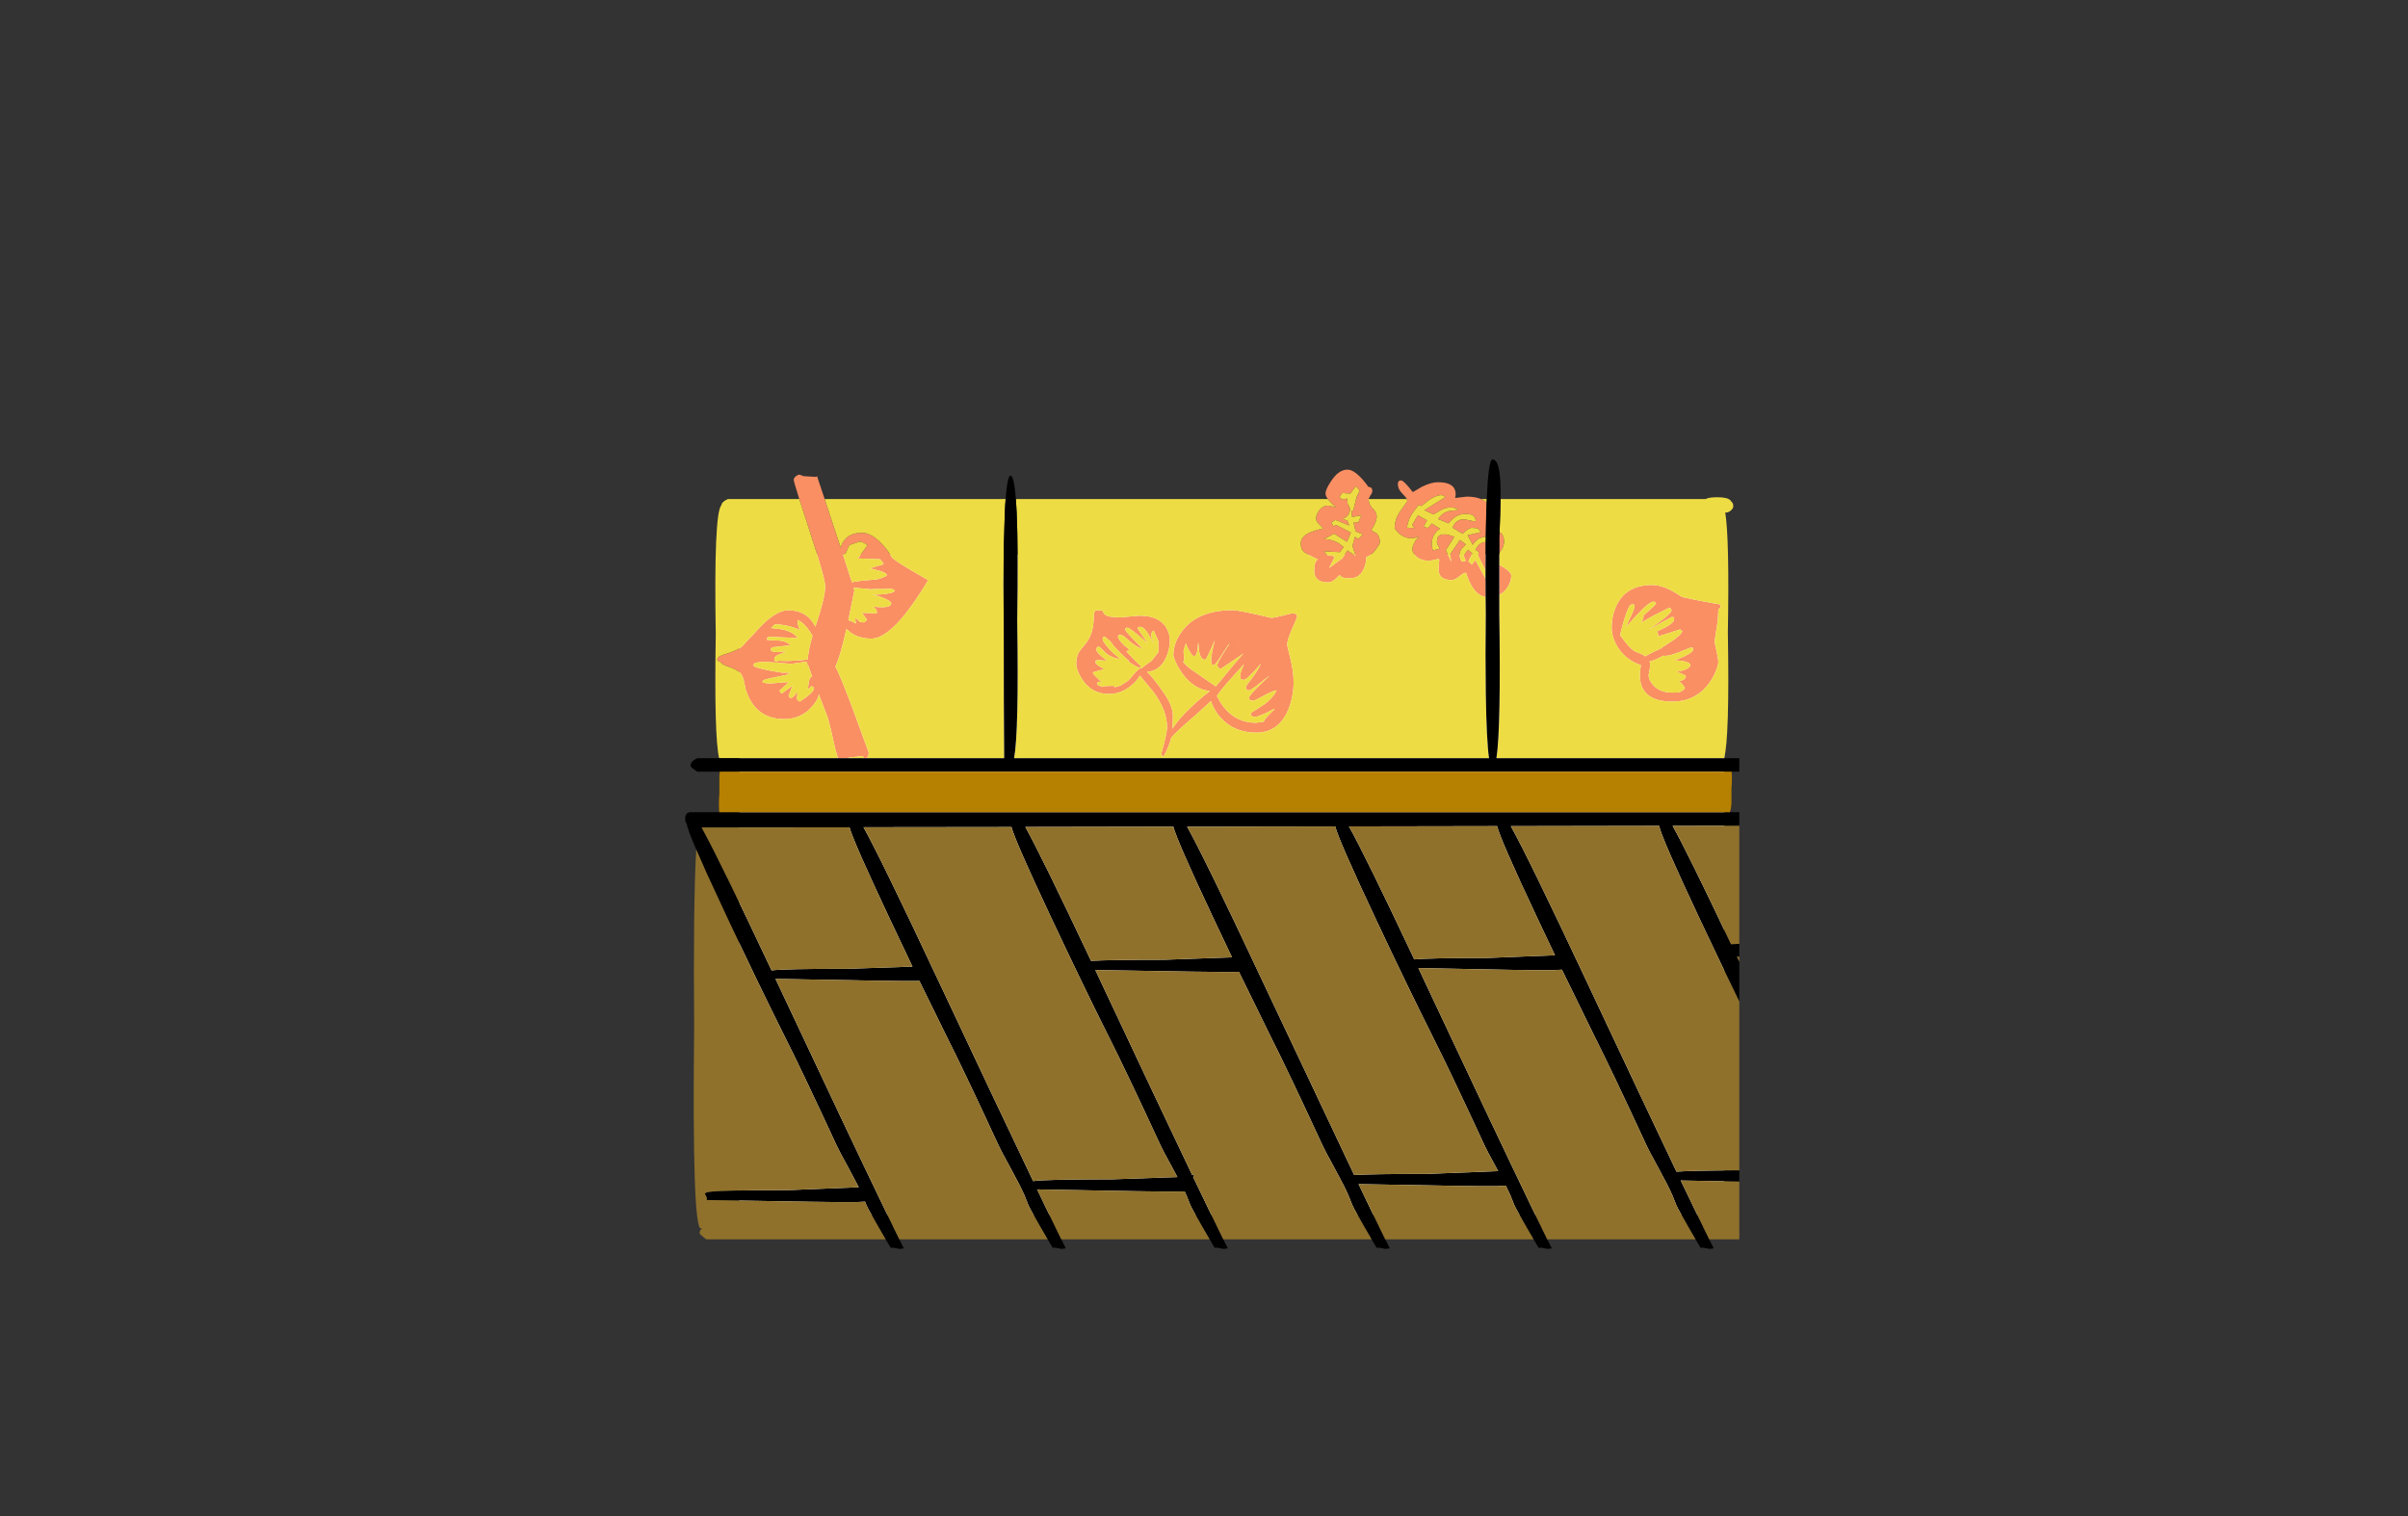<?xml version="1.0" encoding="UTF-8" standalone="no"?>
<svg xmlns:xlink="http://www.w3.org/1999/xlink" height="842.55px" width="1337.95px" xmlns="http://www.w3.org/2000/svg">
  <rect width="100%" height="100%" fill="#333333" stroke="none"/>
  <g transform="matrix(1, 0, 0, 1, 407.45, 285.05)">
    <use height="4.5" transform="matrix(5.487, 0.0, 0.0, 81.567, 3.288, 23.017)" width="99.75" xlink:href="#shape0"/>
    <use height="438.6" transform="matrix(1.0, 0.0, 0.0, 1.0, -26.75, -29.75)" width="585.7" xlink:href="#shape1"/>
  </g>
  <defs>
    <g id="shape0" transform="matrix(1, 0, 0, 1, 49.85, -2.5)">
      <path d="M49.9 7.0 L-49.85 7.0 -49.85 2.5 49.9 2.5 49.9 7.0" fill="#ffffff" fill-rule="evenodd" stroke="none"/>
    </g>
    <g id="shape1" transform="matrix(1, 0, 0, 1, 26.75, 29.75)">
      <path d="M36.65 -7.75 Q33.55 -17.6 33.55 -18.5 33.55 -19.15 34.3 -20.0 34.9 -20.65 35.6 -20.9 L36.25 -21.3 Q37.4 -21.3 38.75 -20.5 L46.0 -20.05 46.5 -20.5 46.8 -19.7 46.85 -19.5 46.85 -19.45 50.75 -7.75 59.7 19.35 Q60.15 17.2 61.6 15.25 64.75 11.0 71.5 11.0 76.4 11.0 81.8 16.4 85.6 20.15 88.0 24.5 88.75 25.85 98.6 31.7 L108.25 37.35 Q88.8 69.8 76.75 69.8 69.7 69.8 65.0 66.3 L62.85 64.45 Q59.15 80.8 56.7 85.3 59.25 89.85 66.25 108.5 L75.25 133.15 Q75.25 136.2 73.1 136.25 L73.0 136.25 Q72.6 136.25 71.9 135.0 L63.65 136.05 63.7 136.25 58.15 136.25 56.65 131.1 Q53.6 117.15 52.25 113.05 L52.15 112.8 51.45 111.05 48.95 104.55 47.65 101.1 47.5 100.7 Q47.2 103.95 43.05 108.3 37.2 114.5 28.25 114.5 11.95 114.5 6.8 97.75 L5.9 93.4 Q5.25 90.55 4.0 89.05 2.3 87.0 -3.15 85.25 -6.35 84.2 -7.2 82.7 -9.45 82.2 -8.75 80.85 -8.75 79.7 -4.0 78.25 2.05 76.45 4.8 74.25 9.8 68.65 11.55 67.05 22.65 54.05 30.5 54.05 39.5 54.05 44.0 60.5 L45.6 63.15 46.15 61.45 Q51.05 46.85 51.05 40.85 51.05 36.25 42.3 9.65 L36.65 -7.75 M330.35 -7.75 Q329.05 -9.5 329.05 -10.85 329.05 -13.1 332.3 -17.95 336.4 -24.1 341.25 -24.1 345.95 -24.1 352.9 -14.5 355.3 -14.4 355.0 -11.8 355.0 -11.25 354.0 -9.75 L353.0 -7.85 353.0 -7.75 Q353.0 -6.05 353.75 -4.6 L353.8 -4.5 354.75 -3.05 355.25 -2.55 Q357.5 -0.45 357.5 2.0 357.5 3.6 356.3 6.3 355.5 8.2 354.6 9.0 L355.55 10.55 Q358.75 10.75 359.3 16.05 359.3 17.3 356.75 20.55 354.1 23.95 351.75 24.3 351.75 27.5 350.5 30.55 348.2 36.25 342.75 36.25 338.75 36.25 337.8 35.4 L336.85 34.5 334.7 36.55 Q332.7 38.55 330.25 38.55 324.85 38.55 323.3 35.0 322.8 33.85 322.75 32.45 L322.8 31.15 Q322.8 27.2 324.75 25.75 318.3 22.8 316.75 21.3 315.3 19.9 315.3 16.85 315.3 12.9 320.95 10.6 323.9 9.45 327.75 8.55 L324.8 5.5 Q323.8 4.45 323.8 2.9 323.8 1.15 325.3 -1.1 327.35 -4.1 330.5 -4.1 331.75 -4.1 334.8 -3.0 L331.0 -6.9 330.35 -7.75 M374.2 -7.75 Q373.6 -8.95 371.9 -10.6 369.25 -13.15 369.25 -16.1 369.25 -18.1 371.0 -18.1 372.55 -18.1 377.55 -11.6 L382.55 -14.55 Q387.7 -17.1 391.5 -17.1 399.25 -17.1 400.9 -13.0 401.75 -10.9 401.05 -8.35 L407.5 -9.1 Q412.2 -9.1 415.45 -7.75 417.2 -7.0 418.55 -5.85 L418.35 -0.25 418.1 12.25 418.1 13.25 416.85 13.35 414.7 14.0 Q413.75 14.45 413.0 15.15 L411.5 16.7 410.85 17.7 408.0 12.35 415.5 10.6 413.5 8.5 410.05 8.2 408.1 9.1 Q407.05 9.75 406.2 10.65 L405.25 11.6 399.6 8.15 Q401.65 2.95 406.85 3.65 L411.55 4.6 412.45 4.6 Q412.5 1.35 409.4 0.75 404.35 -0.3 400.35 2.75 398.7 4.05 397.4 5.75 L391.55 3.35 392.55 2.1 Q394.55 -0.3 397.5 -1.05 L402.2 -1.65 402.65 -1.7 Q401.95 -2.6 401.05 -2.75 397.2 -3.75 393.5 -1.8 L389.0 0.8 384.0 -1.55 395.45 -8.75 395.3 -9.05 Q394.2 -10.1 392.65 -9.9 389.05 -9.15 386.2 -6.95 L382.3 -3.85 380.75 -4.4 378.35 -1.25 Q375.5 2.3 374.55 6.7 L374.3 8.15 378.6 8.35 377.1 6.75 380.4 1.25 385.45 4.1 383.6 7.6 385.85 8.35 388.15 5.85 392.75 8.7 Q389.1 11.0 388.25 15.15 387.75 17.75 388.55 20.15 L388.8 20.75 392.5 19.8 391.15 17.3 390.9 16.2 391.15 14.2 391.4 13.4 Q392.25 12.35 393.55 11.95 L396.1 11.9 399.1 12.65 400.6 13.25 395.9 20.65 398.95 27.2 398.25 23.0 403.75 14.95 407.05 17.45 404.9 19.65 Q403.55 21.25 403.55 23.1 403.6 25.05 404.65 26.75 L404.85 27.0 407.0 26.6 405.75 23.6 408.25 20.4 410.65 22.5 408.4 26.85 410.35 28.6 412.35 26.2 417.95 36.5 418.0 46.65 Q411.1 45.65 407.25 33.55 407.75 33.25 406.5 33.25 405.8 33.25 403.35 35.25 400.9 37.25 399.25 37.25 392.95 37.25 392.05 33.0 391.75 31.6 391.95 29.3 L392.25 26.05 392.05 25.5 387.0 26.55 Q381.4 26.55 378.8 23.5 377.3 21.7 377.3 20.05 377.3 18.7 378.4 16.5 379.55 14.25 380.8 13.3 L381.05 13.0 Q378.85 14.0 376.75 14.0 372.8 14.0 369.8 11.25 367.5 9.1 367.5 8.0 367.5 3.2 371.0 -1.6 L374.5 -6.55 374.2 -7.75 M347.65 -11.65 L348.0 -12.4 345.95 -14.9 342.8 -10.75 338.3 -11.1 336.8 -8.85 338.65 -7.45 341.0 -8.1 341.35 -5.05 341.95 -4.15 342.35 -3.4 342.6 -2.55 342.55 -1.0 341.95 0.6 340.95 1.9 339.9 2.55 338.3 3.15 341.2 4.25 342.25 6.95 334.55 3.85 332.35 5.25 333.5 7.5 334.8 6.6 343.15 10.85 341.0 16.0 333.8 11.5 328.1 14.6 Q330.45 14.45 332.65 15.2 334.05 15.6 335.4 16.25 337.4 17.3 339.1 18.95 L337.0 21.75 328.1 21.3 329.9 23.3 334.25 24.15 331.05 30.6 338.4 25.15 341.2 20.8 345.75 23.7 344.0 18.25 345.4 13.25 347.25 14.45 349.75 11.85 345.75 10.2 344.65 5.4 347.3 5.2 348.95 1.3 343.8 2.25 343.45 -1.25 344.5 -1.5 346.25 -8.7 346.45 -8.6 346.65 -9.4 347.65 -11.65 M417.95 31.85 L413.85 23.8 414.15 21.6 412.4 20.5 413.1 19.15 Q414.75 16.4 418.05 16.05 L417.95 31.85 M522.6 57.95 L521.5 57.75 Q521.3 57.75 508.8 64.7 L516.1 59.4 Q521.25 55.45 521.25 54.1 521.25 52.75 519.75 52.75 509.6 57.7 504.85 60.75 L504.75 60.55 Q505.75 58.45 505.75 57.6 L505.65 57.05 Q511.9 51.55 512.75 50.25 512.2 49.25 511.25 49.25 508.85 49.25 501.25 57.5 497.95 61.05 496.15 63.4 496.8 61.3 498.0 58.9 500.75 53.3 500.75 51.85 500.75 51.0 500.45 50.85 L499.25 50.75 Q497.55 50.75 495.0 59.25 493.0 66.0 492.8 67.95 L492.75 68.35 492.95 68.3 492.8 67.95 493.05 68.3 Q498.6 76.15 501.75 77.25 504.9 78.3 506.75 79.65 508.2 78.7 511.2 77.25 L516.1 74.9 516.0 74.75 522.15 70.75 522.2 70.8 522.55 70.5 Q526.45 67.65 527.15 66.05 L527.35 65.85 527.25 65.75 Q526.7 64.75 525.75 64.75 516.55 67.85 513.75 68.55 L513.75 68.5 Q514.3 67.3 513.1 65.85 522.75 61.6 522.75 59.1 L522.6 57.95 M491.0 50.8 Q496.5 40.0 510.5 40.0 517.45 40.0 526.5 46.3 527.65 47.15 548.25 50.8 548.25 51.25 548.55 52.0 548.55 52.65 547.95 53.0 547.3 53.4 547.3 54.0 L547.0 59.85 545.25 71.1 Q545.25 72.15 546.3 76.75 547.3 81.3 547.3 82.65 547.3 84.15 546.15 87.25 544.6 91.3 542.05 94.75 534.55 104.8 521.75 104.8 507.5 104.8 504.45 95.45 503.5 92.45 503.75 88.55 L504.25 84.5 Q495.95 81.75 491.5 74.7 488.05 69.25 488.05 63.75 488.05 56.55 491.0 50.8 M513.8 79.05 L513.85 79.2 513.95 79.05 513.75 79.05 Q513.75 79.4 513.8 79.05 M517.95 78.55 L516.5 79.4 Q511.55 82.1 509.1 82.45 L509.3 83.25 Q509.65 85.4 508.55 90.0 508.55 92.7 511.05 95.55 514.7 99.8 521.75 99.8 L523.5 99.75 523.75 99.75 525.65 99.55 Q527.6 99.0 528.75 97.3 527.4 94.9 525.5 93.45 529.25 92.75 529.25 90.6 529.25 90.2 525.05 88.5 L524.15 88.15 Q527.35 87.8 529.5 86.75 531.75 85.6 531.75 84.6 531.75 82.25 522.75 81.85 525.45 81.1 528.1 79.8 533.25 77.3 533.25 76.1 L533.1 74.95 532.0 74.75 528.0 76.3 Q520.55 79.65 516.7 79.4 L517.95 78.55 M425.6 22.2 L425.6 13.5 425.7 11.6 425.75 10.6 426.5 11.1 Q428.25 12.6 428.25 16.05 428.25 18.3 426.65 20.8 L425.6 22.2 M425.6 28.8 L428.15 30.3 Q432.25 32.95 432.25 34.8 432.25 38.25 430.0 41.55 428.25 44.15 425.6 45.45 L425.6 28.8 M275.55 72.75 L275.45 72.85 Q274.5 73.8 271.15 79.2 267.8 84.5 267.0 84.5 265.75 84.5 265.5 83.2 L265.5 81.75 Q265.5 78.75 267.5 70.75 262.85 81.5 262.25 81.5 259.75 81.5 258.9 77.35 L258.3 71.8 Q257.95 79.55 256.0 79.55 254.95 79.55 253.2 76.25 251.55 73.2 251.55 72.25 250.15 75.85 250.15 76.95 L250.5 80.8 250.25 82.3 249.9 82.7 Q251.65 85.05 255.8 87.9 L268.1 96.35 278.1 84.25 283.45 78.05 271.0 86.5 Q269.75 86.5 269.25 85.5 269.0 85.0 269.0 84.35 269.0 83.3 272.0 78.4 274.7 74.0 275.55 73.05 L275.55 72.75 M280.8 73.0 L280.75 72.8 280.5 73.05 280.8 73.0 M244.5 79.1 Q244.5 71.6 250.0 64.8 258.7 54.0 277.5 54.0 281.05 54.0 298.8 58.25 300.75 58.25 305.3 57.0 309.85 55.75 311.0 55.75 313.35 55.75 313.25 58.0 L310.5 64.25 Q307.75 70.75 307.75 73.0 307.75 73.95 309.55 81.0 311.3 88.05 311.3 94.0 311.3 102.05 308.35 109.25 303.05 122.05 290.5 122.05 278.1 122.05 270.55 113.5 268.05 110.65 266.5 107.3 265.6 105.45 265.4 104.5 L257.0 112.15 Q246.3 121.35 243.4 124.7 242.3 129.3 239.0 135.55 237.8 134.3 237.8 133.8 241.0 122.35 241.0 119.15 241.0 109.25 232.9 98.75 L227.35 92.1 225.9 90.3 Q224.75 92.7 221.55 95.5 215.75 100.55 208.75 100.55 199.3 100.55 194.05 92.75 190.55 87.5 190.55 83.65 190.55 79.95 192.05 77.3 192.65 76.3 195.4 73.05 200.25 67.35 200.25 58.0 200.25 54.05 202.0 54.05 L202.95 54.35 Q203.35 54.0 204.0 54.0 204.95 54.0 205.3 54.65 L206.0 56.0 Q207.6 58.0 215.0 58.0 L225.75 57.05 Q236.4 57.05 240.45 63.5 242.55 66.75 242.55 70.9 242.55 75.95 240.25 80.75 236.85 87.8 229.9 88.25 233.25 91.4 239.05 99.75 244.25 107.0 244.25 113.0 L244.05 119.85 Q247.25 114.5 254.9 107.35 259.85 102.7 264.8 98.95 256.1 98.0 249.75 89.55 247.4 86.4 245.75 82.75 244.5 79.9 244.5 79.1 M281.75 89.6 Q281.75 88.5 283.75 84.0 L281.3 86.7 Q271.2 97.7 268.7 101.6 L268.85 101.95 Q270.55 105.35 272.55 107.9 279.45 116.55 290.35 116.55 L294.8 115.95 294.8 115.85 Q294.8 115.05 297.65 112.1 L300.75 109.05 300.55 108.8 Q292.25 113.3 289.5 113.3 L287.75 112.75 Q287.55 112.5 287.55 111.25 287.55 111.05 293.1 107.6 299.25 103.75 301.75 98.8 L301.8 98.5 Q299.15 99.0 294.3 101.75 289.75 104.3 288.75 104.3 286.55 104.3 286.55 102.6 286.55 101.5 291.9 96.25 L297.55 90.75 297.55 90.55 297.45 90.65 Q287.85 98.55 286.5 98.55 284.8 98.55 284.8 96.6 284.8 96.15 288.3 91.6 292.1 86.6 293.05 83.75 285.5 92.75 283.5 92.75 282.95 92.75 281.8 92.05 L281.75 89.6 M305.75 61.75 L305.75 62.0 305.75 61.75 M289.25 82.3 L289.35 82.25 289.25 82.0 289.25 82.3 M207.65 89.25 L208.3 89.1 207.65 89.25 M202.25 95.25 L202.2 95.35 202.25 95.4 Q203.7 96.2 205.35 96.65 204.9 96.1 211.3 96.05 L212.0 96.8 212.65 96.65 214.1 96.25 214.6 96.05 214.7 96.05 214.65 96.05 215.3 95.8 219.2 93.3 219.75 92.75 220.4 92.1 223.45 88.5 225.05 87.05 Q225.5 86.3 226.75 86.3 L226.8 86.3 Q227.25 85.8 231.0 83.1 L232.55 82.0 236.25 77.2 236.25 76.2 236.25 75.0 236.1 70.95 233.5 65.25 Q232.25 66.15 232.25 67.5 232.25 69.15 233.0 70.85 L233.6 72.7 Q229.0 63.25 226.25 63.25 L225.05 63.35 Q224.75 63.5 224.75 64.35 L229.65 71.5 230.2 72.35 228.95 71.3 227.0 69.6 Q220.1 63.75 219.25 63.75 L218.05 63.85 Q217.75 64.0 217.75 64.85 217.75 65.55 223.0 70.95 L223.05 71.05 223.1 71.05 227.4 75.4 Q224.35 74.7 220.65 71.65 L220.5 71.55 219.9 71.05 218.65 69.85 Q216.4 67.75 215.25 67.75 L214.05 67.85 Q213.75 68.0 213.75 68.85 213.75 69.4 214.5 70.4 215.1 71.5 217.05 73.35 L217.8 74.05 220.1 75.9 218.4 76.95 224.25 83.05 226.3 85.0 Q226.3 86.0 225.75 86.05 L225.1 85.8 Q222.05 84.4 219.25 82.25 L219.75 82.25 219.95 82.25 Q216.15 79.1 211.3 73.75 L211.45 74.05 209.8 71.7 209.45 71.1 209.3 71.2 206.5 68.75 205.3 69.0 205.25 70.25 Q205.25 71.65 209.75 76.5 L211.35 78.1 214.55 80.6 214.15 81.0 Q212.15 80.75 209.95 79.7 L208.55 79.0 Q207.45 78.4 205.35 76.2 203.5 74.25 203.0 74.25 201.75 74.25 201.75 76.0 201.75 77.6 206.35 81.05 L207.7 82.05 202.5 81.75 201.4 81.95 Q201.25 82.15 201.25 83.1 201.25 83.9 204.3 85.75 L205.4 86.4 206.25 86.8 205.25 87.0 205.05 87.05 Q199.75 88.35 199.75 88.75 199.75 89.45 203.7 93.05 L204.55 93.8 204.9 94.1 203.95 93.85 203.5 93.75 202.3 94.0 202.25 95.25 M299.75 94.3 L299.75 94.55 299.8 94.55 299.75 94.3 M83.55 28.1 L81.65 25.8 81.6 25.7 69.25 25.25 74.55 17.9 Q72.35 16.15 70.3 15.85 L65.9 17.35 64.65 17.85 Q64.1 18.5 63.7 19.4 L62.7 21.9 62.65 22.0 Q62.1 23.0 61.25 23.0 L60.9 22.95 60.95 23.1 65.9 38.5 66.15 38.4 70.8 37.7 75.5 37.25 79.7 36.95 Q85.25 35.25 85.25 34.6 85.25 33.25 81.35 32.15 L76.0 30.75 Q79.4 29.55 82.45 28.85 83.2 28.6 83.55 28.1 M87.95 42.1 L82.0 42.25 75.3 42.15 75.45 42.2 75.3 42.2 74.05 42.15 67.0 41.5 66.85 41.45 67.25 43.05 63.9 59.6 65.25 59.95 68.2 61.45 Q67.75 59.45 67.8 58.3 68.9 58.85 69.85 60.1 70.4 60.75 72.5 60.75 73.25 60.75 74.25 59.25 L71.55 55.5 72.25 55.5 79.5 55.75 Q79.75 56.25 79.75 55.0 79.75 53.4 77.55 52.0 87.75 53.25 87.75 50.1 87.75 49.05 83.25 47.15 79.3 45.55 76.9 45.5 89.75 45.05 89.75 43.0 L87.95 42.1 M75.45 42.2 L79.75 42.5 75.45 42.65 75.45 42.2 M16.3 94.25 L19.75 94.75 30.9 93.95 Q28.85 95.75 25.75 98.6 25.75 99.85 27.0 100.25 L32.35 96.4 32.85 96.05 32.7 96.5 30.75 101.35 Q30.75 102.0 31.25 102.5 L32.25 102.75 Q32.8 102.75 34.05 101.35 L35.55 99.55 Q35.75 100.3 35.35 102.75 35.15 104.05 37.0 104.75 L40.15 102.6 Q44.75 99.2 44.75 97.6 44.75 96.55 43.5 96.25 L41.4 98.0 42.0 93.7 Q42.4 91.0 43.8 90.85 L42.0 85.8 41.65 84.7 41.65 84.65 41.25 84.85 41.0 83.2 41.25 83.15 41.25 83.05 41.0 83.1 41.0 83.0 39.75 82.75 32.25 83.8 24.0 83.15 18.0 82.75 Q11.25 82.75 11.25 84.35 L11.3 85.05 Q14.3 86.8 27.25 88.75 L31.5 88.7 Q30.3 89.6 29.05 90.05 L22.35 91.45 Q17.6 92.25 16.25 93.3 16.45 93.6 16.3 94.25 M35.8 59.35 L35.75 60.25 Q35.75 62.75 37.05 65.0 30.55 62.1 23.25 61.8 L23.05 61.95 20.95 63.9 26.75 64.6 Q33.45 66.0 35.75 69.5 L21.1 68.8 Q18.75 68.65 18.75 69.85 L18.8 70.55 24.1 70.85 Q29.05 70.8 31.75 73.5 L22.7 74.5 Q20.75 74.85 20.75 75.85 20.75 77.95 29.0 76.9 L29.05 76.9 29.05 77.05 24.85 78.85 Q22.75 79.9 22.75 81.1 22.75 82.35 24.0 82.75 L25.1 82.1 30.25 82.25 35.55 82.0 41.3 81.45 41.55 79.35 Q42.1 74.8 44.0 68.25 42.9 66.2 41.3 64.15 L39.6 62.2 39.0 61.6 Q37.45 60.2 35.8 59.35" fill="#fa8f63" fill-rule="evenodd" stroke="none"/>
      <path d="M50.75 -7.75 L151.3 -7.75 Q151.0 -4.45 150.85 -0.25 L150.25 19.5 Q149.95 39.6 150.25 60.0 150.25 110.05 150.5 136.25 L73.1 136.25 Q75.25 136.2 75.25 133.15 L66.25 108.5 Q59.25 89.85 56.7 85.3 59.15 80.8 62.85 64.45 L65.0 66.3 Q69.7 69.8 76.75 69.8 88.8 69.8 108.25 37.35 L98.6 31.7 Q88.75 25.85 88.0 24.5 85.6 20.15 81.8 16.4 76.4 11.0 71.5 11.0 64.75 11.0 61.6 15.25 60.15 17.2 59.7 19.35 L50.75 -7.75 M157.0 -7.75 L330.35 -7.75 331.0 -6.9 334.8 -3.0 Q331.75 -4.1 330.5 -4.1 327.35 -4.1 325.3 -1.1 323.8 1.15 323.8 2.9 323.8 4.45 324.8 5.5 L327.75 8.55 Q323.9 9.45 320.95 10.6 315.3 12.9 315.3 16.85 315.3 19.9 316.75 21.3 318.3 22.8 324.75 25.75 322.8 27.2 322.8 31.15 L322.75 32.45 Q322.8 33.85 323.3 35.0 324.85 38.55 330.25 38.55 332.7 38.55 334.7 36.55 L336.85 34.5 337.8 35.4 Q338.75 36.25 342.75 36.25 348.2 36.25 350.5 30.55 351.75 27.5 351.75 24.3 354.1 23.95 356.75 20.55 359.3 17.3 359.3 16.05 358.75 10.75 355.55 10.55 L354.6 9.0 Q355.5 8.2 356.3 6.3 357.5 3.6 357.5 2.0 357.5 -0.45 355.25 -2.55 L354.75 -3.05 353.8 -4.5 353.75 -4.6 Q353.0 -6.05 353.0 -7.75 L374.2 -7.75 374.5 -6.55 371.0 -1.6 Q367.5 3.2 367.5 8.0 367.5 9.1 369.8 11.25 372.8 14.0 376.75 14.0 378.85 14.0 381.05 13.0 L380.8 13.3 Q379.55 14.25 378.4 16.5 377.3 18.7 377.3 20.05 377.3 21.7 378.8 23.5 381.4 26.55 387.0 26.55 L392.05 25.5 392.25 26.05 391.95 29.3 Q391.75 31.6 392.05 33.0 392.95 37.25 399.25 37.25 400.9 37.25 403.35 35.25 405.8 33.25 406.5 33.25 407.75 33.25 407.25 33.55 411.1 45.65 418.0 46.65 L418.1 56.1 Q417.8 78.95 418.1 100.0 418.5 126.6 419.9 136.25 L156.0 136.25 Q158.7 121.7 157.75 60.0 158.35 19.95 157.45 -0.25 L157.0 -7.75 M415.45 -7.75 L418.65 -7.75 418.55 -5.85 Q417.2 -7.0 415.45 -7.75 M426.3 -7.75 L540.3 -7.75 540.35 -7.8 Q541.9 -8.75 546.85 -8.75 552.5 -8.75 554.1 -6.95 L554.35 -6.55 Q555.6 -5.55 555.6 -3.85 555.6 -2.45 554.15 -1.3 552.95 -0.35 551.85 -0.25 L551.15 -0.25 Q553.5 14.15 552.6 66.35 553.6 125.3 550.5 136.25 L424.0 136.25 Q426.55 120.0 425.6 55.85 L425.6 45.45 Q428.25 44.15 430.0 41.55 432.25 38.25 432.25 34.8 432.25 32.95 428.15 30.3 L425.6 28.8 425.6 22.2 426.65 20.8 Q428.25 18.3 428.25 16.05 428.25 12.6 426.5 11.1 L425.75 10.6 426.1 1.1 426.3 -7.75 M-7.9 136.25 Q-10.7 123.85 -9.75 67.6 -10.9 0.45 -6.65 -4.35 -6.25 -6.4 -3.0 -7.75 L36.65 -7.75 42.3 9.65 Q51.05 36.25 51.05 40.85 51.05 46.85 46.15 61.45 L45.6 63.15 44.0 60.5 Q39.5 54.05 30.5 54.05 22.65 54.05 11.55 67.05 9.8 68.65 4.8 74.25 2.05 76.45 -4.0 78.25 -8.75 79.7 -8.75 80.85 -9.45 82.2 -7.2 82.7 -6.35 84.2 -3.15 85.25 2.3 87.0 4.0 89.05 5.25 90.55 5.9 93.4 L6.8 97.75 Q11.95 114.5 28.25 114.5 37.2 114.5 43.05 108.3 47.2 103.95 47.5 100.7 L47.65 101.1 48.95 104.55 51.45 111.05 52.15 112.8 52.25 113.05 Q53.6 117.15 56.65 131.1 L58.15 136.25 -7.9 136.25 M63.7 136.25 L63.65 136.05 71.9 135.0 Q72.6 136.25 73.0 136.25 L63.7 136.25 M346.25 -8.7 L344.5 -1.5 343.45 -1.25 343.8 2.25 348.95 1.3 347.3 5.2 344.65 5.4 345.75 10.2 349.75 11.85 347.25 14.45 345.4 13.25 344.0 18.25 345.75 23.7 341.2 20.8 338.4 25.15 331.05 30.6 334.25 24.15 329.9 23.3 328.1 21.3 337.0 21.75 339.1 18.95 Q337.4 17.3 335.4 16.25 334.05 15.6 332.65 15.2 330.45 14.45 328.1 14.6 L333.8 11.5 341.0 16.0 343.15 10.85 334.8 6.6 333.5 7.5 332.35 5.25 334.55 3.85 342.25 6.95 341.2 4.25 338.3 3.15 339.9 2.55 340.95 1.9 341.95 0.6 342.55 -1.0 342.6 -2.55 342.35 -3.4 341.95 -4.15 341.35 -5.05 341.0 -8.1 338.65 -7.45 336.8 -8.85 338.3 -11.1 342.8 -10.75 345.95 -14.9 348.0 -12.4 347.65 -11.65 346.25 -8.7 M417.95 36.5 L412.35 26.2 410.35 28.6 408.4 26.85 410.65 22.5 408.25 20.4 405.75 23.6 407.0 26.6 404.85 27.0 404.65 26.75 Q403.6 25.05 403.55 23.1 403.55 21.25 404.9 19.65 L407.05 17.45 403.75 14.95 398.25 23.0 398.95 27.2 395.9 20.65 400.6 13.25 399.1 12.65 396.1 11.9 393.55 11.95 Q392.25 12.35 391.4 13.4 L391.15 14.2 390.9 16.2 391.15 17.3 392.5 19.8 388.8 20.75 388.55 20.15 Q387.75 17.75 388.25 15.15 389.1 11.0 392.75 8.7 L388.15 5.85 385.85 8.35 383.6 7.6 385.45 4.1 380.4 1.25 377.1 6.75 378.6 8.35 374.3 8.15 374.55 6.7 Q375.5 2.3 378.35 -1.25 L380.75 -4.4 382.3 -3.85 386.2 -6.95 Q389.05 -9.15 392.65 -9.9 394.2 -10.1 395.3 -9.05 L395.45 -8.75 384.0 -1.55 389.0 0.8 393.5 -1.8 Q397.2 -3.75 401.05 -2.75 401.95 -2.6 402.65 -1.7 L402.2 -1.65 397.5 -1.05 Q394.55 -0.3 392.55 2.1 L391.55 3.35 397.4 5.75 Q398.7 4.05 400.35 2.75 404.35 -0.3 409.4 0.75 412.5 1.35 412.45 4.6 L411.55 4.6 406.85 3.65 Q401.65 2.95 399.6 8.15 L405.25 11.6 406.2 10.65 Q407.05 9.75 408.1 9.1 L410.05 8.2 413.5 8.5 415.5 10.6 408.0 12.35 410.85 17.7 411.5 16.7 413.0 15.15 Q413.75 14.45 414.7 14.0 L416.85 13.35 418.1 13.25 418.05 16.05 Q414.75 16.4 413.1 19.15 L412.4 20.5 414.15 21.6 413.85 23.8 417.95 31.85 417.95 36.5 M522.6 57.95 L522.75 59.1 Q522.75 61.6 513.1 65.85 514.3 67.3 513.75 68.5 L513.75 68.55 Q516.55 67.85 525.75 64.75 526.7 64.75 527.25 65.75 L527.35 65.85 527.15 66.05 Q526.45 67.65 522.55 70.5 L522.2 70.8 522.15 70.75 516.0 74.75 516.1 74.9 511.2 77.25 Q508.2 78.7 506.75 79.65 504.9 78.3 501.75 77.25 498.6 76.15 493.05 68.3 L492.8 67.95 492.95 68.3 492.75 68.35 492.8 67.95 Q493.0 66.0 495.0 59.25 497.55 50.75 499.25 50.75 L500.45 50.85 Q500.75 51.0 500.75 51.85 500.75 53.3 498.0 58.9 496.8 61.3 496.15 63.4 497.95 61.05 501.25 57.5 508.85 49.25 511.25 49.25 512.2 49.25 512.75 50.25 511.9 51.55 505.65 57.05 L505.75 57.6 Q505.75 58.45 504.75 60.55 L504.85 60.75 Q509.6 57.7 519.75 52.75 521.25 52.75 521.25 54.1 521.25 55.45 516.1 59.4 L508.8 64.7 Q521.3 57.75 521.5 57.75 L522.6 57.95 M491.0 50.8 Q488.05 56.55 488.05 63.75 488.05 69.25 491.5 74.7 495.95 81.75 504.25 84.5 L503.75 88.55 Q503.5 92.45 504.45 95.45 507.5 104.8 521.75 104.8 534.55 104.8 542.05 94.75 544.6 91.3 546.15 87.25 547.3 84.15 547.3 82.65 547.3 81.3 546.3 76.75 545.25 72.15 545.25 71.1 L547.0 59.85 547.3 54.0 Q547.3 53.4 547.95 53.0 548.55 52.65 548.55 52.0 548.25 51.25 548.25 50.8 527.65 47.15 526.5 46.3 517.45 40.0 510.5 40.0 496.5 40.0 491.0 50.8 M517.95 78.55 L516.7 79.4 Q520.55 79.65 528.0 76.3 L532.0 74.75 533.1 74.95 533.25 76.1 Q533.25 77.3 528.1 79.8 525.45 81.1 522.75 81.85 531.75 82.25 531.75 84.6 531.75 85.6 529.5 86.75 527.35 87.8 524.15 88.15 L525.05 88.5 Q529.25 90.2 529.25 90.6 529.25 92.75 525.5 93.45 527.4 94.9 528.75 97.3 527.6 99.0 525.65 99.55 L523.75 99.75 523.5 99.75 521.75 99.8 Q514.7 99.8 511.05 95.55 508.55 92.7 508.55 90.0 509.65 85.4 509.3 83.25 L509.1 82.45 Q511.55 82.1 516.5 79.4 L517.95 78.55 M513.8 79.05 Q513.75 79.4 513.75 79.05 L513.95 79.05 513.85 79.2 513.8 79.05 M275.55 72.75 L275.55 73.05 Q274.7 74.0 272.0 78.4 269.0 83.3 269.0 84.35 269.0 85.0 269.25 85.5 269.75 86.5 271.0 86.5 L283.45 78.05 278.1 84.25 268.1 96.35 255.8 87.9 Q251.65 85.05 249.9 82.7 L250.25 82.3 250.5 80.8 250.15 76.95 Q250.15 75.85 251.55 72.25 251.55 73.2 253.2 76.25 254.95 79.55 256.0 79.55 257.95 79.55 258.3 71.8 L258.9 77.35 Q259.75 81.5 262.25 81.5 262.85 81.5 267.5 70.75 265.5 78.75 265.5 81.75 L265.5 83.2 Q265.75 84.5 267.0 84.5 267.8 84.5 271.15 79.2 274.5 73.8 275.45 72.85 L275.55 72.75 M280.8 73.0 L280.5 73.05 280.75 72.8 280.8 73.0 M289.25 82.3 L289.25 82.0 289.35 82.25 289.25 82.3 M305.75 61.75 L305.75 62.0 305.75 61.75 M281.75 89.6 L281.8 92.05 Q282.95 92.75 283.5 92.75 285.5 92.75 293.05 83.75 292.1 86.6 288.3 91.6 284.8 96.15 284.8 96.6 284.8 98.55 286.5 98.55 287.85 98.55 297.45 90.65 L297.55 90.55 297.55 90.75 291.9 96.25 Q286.55 101.5 286.55 102.6 286.55 104.3 288.75 104.3 289.75 104.3 294.3 101.75 299.15 99.0 301.8 98.5 L301.75 98.8 Q299.25 103.75 293.1 107.6 287.55 111.05 287.55 111.25 287.55 112.5 287.75 112.75 L289.5 113.3 Q292.25 113.3 300.55 108.8 L300.75 109.05 297.65 112.1 Q294.8 115.05 294.8 115.85 L294.8 115.95 290.35 116.55 Q279.45 116.55 272.55 107.9 270.55 105.35 268.85 101.95 L268.7 101.6 Q271.2 97.7 281.3 86.7 L283.75 84.0 Q281.75 88.5 281.75 89.6 M244.5 79.1 Q244.5 79.9 245.75 82.75 247.4 86.4 249.75 89.55 256.1 98.0 264.8 98.95 259.85 102.7 254.9 107.35 247.25 114.5 244.05 119.85 L244.25 113.0 Q244.25 107.0 239.05 99.75 233.25 91.4 229.9 88.25 236.85 87.8 240.25 80.75 242.55 75.95 242.55 70.9 242.55 66.75 240.45 63.5 236.4 57.05 225.75 57.05 L215.0 58.0 Q207.6 58.0 206.0 56.0 L205.3 54.65 Q204.95 54.0 204.0 54.0 203.35 54.0 202.95 54.35 L202.0 54.05 Q200.25 54.05 200.25 58.0 200.25 67.35 195.4 73.05 192.65 76.3 192.05 77.3 190.55 79.95 190.55 83.65 190.55 87.5 194.05 92.75 199.3 100.55 208.75 100.55 215.75 100.55 221.55 95.5 224.75 92.7 225.9 90.3 L227.35 92.1 232.9 98.75 Q241.0 109.25 241.0 119.15 241.0 122.35 237.8 133.8 237.8 134.3 239.0 135.55 242.3 129.3 243.4 124.7 246.3 121.35 257.0 112.15 L265.4 104.5 Q265.6 105.45 266.5 107.3 268.05 110.65 270.55 113.5 278.1 122.05 290.5 122.05 303.05 122.05 308.35 109.25 311.3 102.05 311.3 94.0 311.3 88.05 309.55 81.0 307.75 73.95 307.75 73.0 307.75 70.75 310.5 64.25 L313.25 58.0 Q313.35 55.75 311.0 55.75 309.85 55.75 305.3 57.0 300.75 58.25 298.8 58.25 281.05 54.0 277.5 54.0 258.7 54.0 250.0 64.8 244.5 71.6 244.5 79.1 M299.75 94.3 L299.8 94.55 299.75 94.55 299.75 94.3 M202.25 95.25 L202.3 94.0 203.5 93.75 203.95 93.85 204.9 94.1 204.55 93.8 203.7 93.05 Q199.75 89.45 199.75 88.75 199.75 88.35 205.05 87.05 L205.25 87.0 206.25 86.8 205.4 86.4 204.3 85.75 Q201.25 83.9 201.25 83.1 201.25 82.15 201.4 81.95 L202.5 81.75 207.7 82.05 206.35 81.05 Q201.75 77.6 201.75 76.0 201.75 74.25 203.0 74.25 203.5 74.25 205.35 76.2 207.45 78.4 208.55 79.0 L209.95 79.7 Q212.15 80.75 214.15 81.0 L214.55 80.6 211.35 78.1 209.75 76.5 Q205.25 71.65 205.25 70.25 L205.3 69.0 206.5 68.75 209.3 71.2 209.45 71.1 209.8 71.7 211.45 74.05 211.3 73.75 Q216.15 79.1 219.95 82.25 L219.75 82.25 219.25 82.25 Q222.05 84.4 225.1 85.8 L225.75 86.05 Q226.3 86.0 226.3 85.0 L224.25 83.05 218.4 76.95 220.1 75.9 217.8 74.05 217.05 73.35 Q215.1 71.5 214.5 70.4 213.75 69.4 213.75 68.85 213.75 68.0 214.05 67.85 L215.25 67.75 Q216.4 67.75 218.65 69.85 L219.9 71.05 220.5 71.55 220.65 71.65 Q224.35 74.7 227.4 75.4 L223.1 71.05 223.05 71.05 223.0 70.95 Q217.75 65.55 217.75 64.85 217.75 64.0 218.05 63.85 L219.25 63.75 Q220.1 63.75 227.0 69.6 L228.95 71.3 230.2 72.35 229.65 71.5 224.75 64.35 Q224.75 63.5 225.05 63.35 L226.25 63.25 Q229.0 63.25 233.6 72.7 L233.0 70.85 Q232.25 69.15 232.25 67.5 232.25 66.15 233.5 65.25 L236.1 70.95 236.25 75.0 236.25 76.2 236.25 77.2 232.55 82.0 231.0 83.1 Q227.25 85.8 226.8 86.3 L226.75 86.3 Q225.5 86.3 225.05 87.05 L223.45 88.5 220.4 92.1 219.75 92.75 219.2 93.3 215.3 95.8 214.65 96.05 214.7 96.05 214.6 96.05 214.1 96.25 212.65 96.65 212.0 96.8 211.3 96.05 Q204.9 96.1 205.35 96.65 203.7 96.2 202.25 95.4 L202.2 95.35 202.25 95.25 M207.65 89.25 L208.3 89.1 207.65 89.25 M83.55 28.1 Q83.2 28.6 82.45 28.85 79.4 29.55 76.0 30.75 L81.35 32.15 Q85.25 33.25 85.25 34.6 85.25 35.25 79.7 36.95 L75.5 37.25 70.8 37.7 66.15 38.4 65.9 38.5 60.95 23.1 60.9 22.95 61.25 23.0 Q62.1 23.0 62.65 22.0 L62.7 21.9 63.7 19.4 Q64.1 18.5 64.65 17.85 L65.9 17.35 70.3 15.85 Q72.35 16.15 74.55 17.9 L69.25 25.25 81.6 25.7 81.65 25.8 83.55 28.1 M87.95 42.1 L89.75 43.0 Q89.75 45.05 76.9 45.5 79.3 45.55 83.25 47.15 87.75 49.05 87.75 50.1 87.75 53.25 77.55 52.0 79.75 53.4 79.75 55.0 79.75 56.25 79.5 55.75 L72.25 55.5 71.55 55.5 74.25 59.25 Q73.25 60.75 72.5 60.75 70.4 60.75 69.85 60.1 68.9 58.85 67.8 58.3 67.75 59.45 68.2 61.45 L65.25 59.95 63.9 59.6 67.25 43.05 66.85 41.45 67.0 41.5 74.05 42.15 75.3 42.2 75.45 42.2 75.3 42.15 82.0 42.25 87.95 42.1 M75.45 42.2 L75.45 42.65 79.75 42.5 75.45 42.2 M35.8 59.35 Q37.45 60.2 39.0 61.6 L39.6 62.2 41.3 64.15 Q42.9 66.2 44.0 68.25 42.1 74.8 41.55 79.35 L41.3 81.45 35.55 82.0 30.25 82.25 25.1 82.1 24.0 82.75 Q22.75 82.35 22.75 81.1 22.75 79.9 24.85 78.85 L29.05 77.05 29.05 76.9 29.0 76.9 Q20.75 77.95 20.75 75.85 20.75 74.85 22.7 74.5 L31.75 73.5 Q29.05 70.8 24.1 70.85 L18.8 70.55 18.75 69.85 Q18.75 68.65 21.1 68.8 L35.75 69.5 Q33.45 66.0 26.75 64.6 L20.95 63.9 23.05 61.95 23.25 61.8 Q30.55 62.1 37.05 65.0 35.75 62.75 35.75 60.25 L35.8 59.35 M16.3 94.25 Q16.45 93.6 16.25 93.3 17.6 92.25 22.35 91.45 L29.05 90.05 Q30.3 89.6 31.5 88.7 L27.25 88.75 Q14.3 86.8 11.3 85.05 L11.25 84.35 Q11.25 82.75 18.0 82.75 L24.0 83.15 32.25 83.8 39.75 82.75 41.0 83.0 41.0 83.1 41.25 83.05 41.25 83.15 41.0 83.2 41.25 84.85 41.65 84.65 41.65 84.7 42.0 85.8 43.8 90.85 Q42.4 91.0 42.0 93.7 L41.4 98.0 43.5 96.25 Q44.75 96.55 44.75 97.6 44.75 99.2 40.15 102.6 L37.0 104.75 Q35.15 104.05 35.35 102.75 35.75 100.3 35.55 99.55 L34.05 101.35 Q32.8 102.75 32.25 102.75 L31.25 102.5 Q30.75 102.0 30.75 101.35 L32.7 96.5 32.85 96.05 32.35 96.4 27.0 100.25 Q25.75 99.85 25.75 98.6 28.85 95.75 30.9 93.95 L19.75 94.75 16.3 94.25" fill="#eedc44" fill-rule="evenodd" stroke="none"/>
      <path d="M151.3 -7.75 Q152.1 -18.6 153.45 -20.4 L154.0 -20.75 Q156.0 -20.75 157.0 -7.75 L157.45 -0.25 Q158.35 19.95 157.75 60.0 158.7 121.7 156.0 136.25 L419.9 136.25 Q418.5 126.6 418.1 100.0 417.8 78.95 418.1 56.1 L418.0 46.65 417.95 36.5 417.95 31.85 418.05 16.05 418.1 13.25 418.1 12.25 418.35 -0.25 418.55 -5.85 418.65 -7.75 Q419.55 -29.75 421.85 -29.75 426.2 -29.75 426.3 -12.8 L426.3 -7.75 426.1 1.1 425.75 10.6 425.7 11.6 425.6 13.5 425.6 22.2 425.6 28.8 425.6 45.45 425.6 55.85 Q426.55 120.0 424.0 136.25 L550.5 136.25 558.95 136.25 558.95 143.75 554.7 143.75 547.15 143.75 547.1 143.75 -7.5 143.75 -20.0 143.75 -22.9 141.7 Q-23.75 141.05 -23.75 140.25 -23.75 137.9 -20.0 136.25 L-7.9 136.25 58.15 136.25 63.7 136.25 73.0 136.25 73.1 136.25 150.5 136.25 Q150.25 110.05 150.25 60.0 149.95 39.6 150.25 19.5 L150.85 -0.25 Q151.0 -4.45 151.3 -7.75 M553.7 166.25 L558.95 166.25 558.95 173.8 521.9 173.85 Q530.0 188.2 554.35 239.6 L558.95 239.4 558.95 246.55 557.6 246.5 558.95 249.35 558.95 271.45 Q548.65 250.35 536.75 225.1 515.85 180.7 514.4 173.85 L432.0 174.0 Q441.65 191.2 473.95 259.95 505.65 327.45 524.05 366.0 532.5 365.35 558.95 365.25 L558.95 371.5 526.4 370.9 534.15 387.0 538.6 396.1 539.0 397.0 542.25 403.6 544.75 408.6 542.95 408.85 542.0 408.85 539.0 408.25 537.45 408.3 534.65 403.6 530.3 396.1 525.8 388.15 525.65 387.85 524.85 386.4 524.05 384.75 523.85 384.3 521.75 379.1 Q519.45 373.8 514.25 364.35 508.8 354.5 506.75 350.0 488.2 309.9 478.5 290.75 L460.4 253.75 455.15 254.05 Q446.85 254.25 380.65 252.85 L383.95 259.95 Q425.45 348.25 444.15 387.0 L448.6 396.1 449.0 397.0 452.25 403.6 454.75 408.6 452.95 408.85 452.0 408.85 449.0 408.25 447.45 408.3 444.65 403.6 440.3 396.1 435.8 388.15 435.65 387.85 434.85 386.4 434.05 384.75 433.85 384.3 431.75 379.1 429.25 373.75 423.9 374.05 Q415.35 374.25 347.4 372.9 L354.15 387.0 358.6 396.1 359.0 397.0 362.25 403.6 364.75 408.6 362.95 408.85 362.0 408.85 359.0 408.25 357.45 408.3 354.65 403.6 350.3 396.1 345.8 388.15 345.65 387.85 344.85 386.4 344.05 384.75 343.85 384.3 341.75 379.1 Q339.45 373.8 334.25 364.35 328.8 354.5 326.75 350.0 308.2 309.9 298.5 290.75 L280.95 254.95 278.8 255.0 Q269.25 255.2 201.15 253.95 L203.95 259.95 Q236.5 329.2 255.0 367.95 L256.2 367.75 255.5 369.0 264.15 387.0 268.6 396.1 269.0 397.0 272.25 403.6 274.75 408.6 272.95 408.85 272.0 408.85 269.0 408.25 267.45 408.3 264.65 403.6 260.3 396.1 255.8 388.15 255.65 387.85 254.85 386.4 254.05 384.75 253.85 384.3 251.75 379.1 250.8 376.95 248.15 377.05 Q239.45 377.25 168.8 375.85 L174.15 387.0 178.6 396.1 179.0 397.0 182.25 403.6 184.75 408.6 182.95 408.85 182.0 408.85 179.0 408.25 177.45 408.3 174.65 403.6 170.3 396.1 165.8 388.15 165.65 387.85 164.85 386.4 164.05 384.75 163.85 384.3 161.75 379.1 Q159.45 373.8 154.25 364.35 148.8 354.5 146.75 350.0 128.2 309.9 118.5 290.75 L103.4 260.0 101.2 260.05 Q92.65 260.25 23.45 258.85 L23.95 259.95 Q65.45 348.25 84.15 387.0 L88.6 396.1 89.0 397.0 92.25 403.6 94.75 408.6 92.95 408.85 92.0 408.85 89.0 408.25 87.45 408.3 84.65 403.6 80.3 396.1 75.8 388.15 75.65 387.85 74.85 386.4 74.05 384.75 73.85 384.3 73.2 382.65 68.15 382.9 Q58.55 383.1 -14.5 381.75 -14.75 382.75 -14.75 380.25 L-14.75 380.2 -14.85 380.1 -15.0 379.8 -15.7 378.5 Q-15.95 377.95 -14.9 377.6 L-13.5 377.25 Q-7.2 376.25 30.5 376.25 L69.7 374.65 64.25 364.35 Q58.8 354.5 56.75 350.0 38.2 309.9 28.5 290.75 14.35 262.5 -3.25 225.1 L-14.8 200.2 -20.6 187.0 Q-25.75 175.05 -25.75 173.0 L-25.75 172.95 Q-26.75 171.75 -26.75 169.75 -26.75 165.95 -23.0 166.25 L-7.8 166.25 553.7 166.25 M342.05 174.15 Q350.95 189.9 378.35 248.05 386.95 247.25 418.85 247.25 L456.55 245.75 446.75 225.1 Q426.1 181.25 424.4 174.0 L342.05 174.15 M356.75 225.1 Q336.3 181.65 334.45 174.15 L252.15 174.3 Q261.95 191.8 293.95 259.95 L344.95 367.85 Q355.55 367.25 385.35 367.25 L425.0 365.7 424.25 364.35 Q418.8 354.5 416.75 350.0 398.2 309.9 388.5 290.75 374.35 262.5 356.75 225.1 M162.25 174.45 Q171.25 190.6 198.75 248.85 209.7 248.25 239.35 248.25 L277.1 246.9 266.75 225.1 Q246.5 182.15 244.5 174.3 L162.25 174.45 M72.35 174.6 Q82.25 192.4 113.95 259.95 147.9 332.15 166.6 371.25 173.05 370.25 210.5 370.25 L246.75 369.0 244.25 364.35 Q238.8 354.5 236.75 350.0 218.2 309.9 208.5 290.75 194.35 262.5 176.75 225.1 156.7 182.55 154.55 174.5 L72.35 174.6 M86.75 225.1 Q66.9 182.95 64.55 174.65 L-17.6 174.75 -16.2 177.35 Q-6.05 196.2 21.25 254.15 28.6 253.25 64.0 253.25 L99.55 252.05 86.75 225.1" fill="#000000" fill-rule="evenodd" stroke="none"/>
      <path d="M554.7 143.75 Q555.05 147.4 554.6 153.1 L554.6 161.75 Q554.35 164.55 553.7 166.25 L-7.8 166.25 Q-8.25 162.25 -7.75 155.75 L-7.75 146.0 -7.5 143.75 547.1 143.75 547.1 144.25 547.15 143.75 554.7 143.75" fill="#b68001" fill-rule="evenodd" stroke="none"/>
      <path d="M558.95 173.8 L558.95 239.4 554.35 239.6 Q530.0 188.2 521.9 173.85 L558.95 173.8 M558.95 246.55 L558.95 249.35 557.6 246.5 558.95 246.55 M558.95 271.45 L558.95 365.25 Q532.5 365.35 524.05 366.0 505.65 327.45 473.95 259.95 441.65 191.2 432.0 174.0 L514.4 173.85 Q515.85 180.7 536.75 225.1 548.65 250.35 558.95 271.45 M558.95 371.5 L558.95 403.6 542.25 403.6 539.0 397.0 538.6 396.1 534.15 387.0 526.4 370.9 558.95 371.5 M534.65 403.6 L452.25 403.6 449.0 397.0 448.6 396.1 444.15 387.0 Q425.45 348.25 383.95 259.95 L380.65 252.85 Q446.85 254.25 455.15 254.05 L460.4 253.75 478.5 290.75 Q488.2 309.9 506.75 350.0 508.8 354.5 514.25 364.35 519.45 373.8 521.75 379.1 L523.85 384.3 524.05 384.75 524.85 386.4 525.65 387.85 525.8 388.15 530.3 396.1 534.65 403.6 M444.65 403.6 L362.25 403.6 359.0 397.0 358.6 396.1 354.15 387.0 347.4 372.9 Q415.35 374.25 423.9 374.05 L429.25 373.75 431.75 379.1 433.85 384.3 434.05 384.75 434.85 386.4 435.65 387.85 435.8 388.15 440.3 396.1 444.65 403.6 M354.65 403.6 L272.25 403.6 269.0 397.0 268.6 396.1 264.15 387.0 255.5 369.0 256.2 367.75 255.0 367.95 Q236.5 329.2 203.95 259.95 L201.15 253.95 Q269.25 255.2 278.8 255.0 L280.95 254.95 298.5 290.75 Q308.2 309.9 326.75 350.0 328.8 354.5 334.25 364.35 339.45 373.8 341.75 379.1 L343.85 384.3 344.05 384.75 344.85 386.4 345.65 387.85 345.8 388.15 350.3 396.1 354.65 403.6 M264.65 403.6 L182.25 403.6 179.0 397.0 178.6 396.1 174.15 387.0 168.8 375.85 Q239.45 377.25 248.15 377.05 L250.8 376.95 251.75 379.1 253.85 384.3 254.05 384.75 254.85 386.4 255.65 387.85 255.8 388.15 260.3 396.1 264.65 403.6 M174.65 403.6 L92.25 403.6 89.0 397.0 88.6 396.1 84.15 387.0 Q65.45 348.25 23.95 259.95 L23.45 258.85 Q92.65 260.25 101.2 260.05 L103.4 260.0 118.5 290.75 Q128.2 309.9 146.75 350.0 148.8 354.5 154.25 364.35 159.45 373.8 161.75 379.1 L163.85 384.3 164.05 384.75 164.85 386.4 165.65 387.85 165.8 388.15 170.3 396.1 174.65 403.6 M84.65 403.6 L-15.0 403.6 Q-18.75 400.85 -18.75 400.1 -18.75 398.65 -17.35 397.5 L-17.5 397.35 -18.0 397.6 Q-23.0 397.6 -21.75 284.6 -22.05 255.0 -21.75 227.0 -21.45 200.9 -20.6 187.0 L-14.8 200.2 -3.25 225.1 Q14.35 262.5 28.5 290.75 38.2 309.9 56.75 350.0 58.8 354.5 64.25 364.35 L69.7 374.65 30.5 376.25 Q-7.2 376.25 -13.5 377.25 L-14.9 377.6 Q-15.95 377.95 -15.7 378.5 L-15.0 379.8 -15.05 380.25 -14.75 380.25 Q-14.75 382.75 -14.5 381.75 58.55 383.1 68.15 382.9 L73.2 382.65 73.85 384.3 74.05 384.75 74.85 386.4 75.65 387.85 75.8 388.15 80.3 396.1 84.65 403.6 M356.75 225.1 Q374.35 262.5 388.5 290.75 398.2 309.9 416.75 350.0 418.8 354.5 424.25 364.35 L425.0 365.7 385.35 367.25 Q355.55 367.25 344.95 367.85 L293.95 259.95 Q261.95 191.8 252.15 174.3 L334.45 174.15 Q336.3 181.65 356.75 225.1 M342.05 174.15 L424.4 174.0 Q426.1 181.25 446.75 225.1 L456.55 245.75 418.85 247.25 Q386.95 247.25 378.35 248.05 350.95 189.9 342.05 174.15 M162.25 174.45 L244.5 174.3 Q246.5 182.15 266.75 225.1 L277.1 246.9 239.35 248.25 Q209.7 248.25 198.75 248.85 171.25 190.6 162.25 174.45 M86.75 225.1 L99.55 252.05 64.0 253.25 Q28.6 253.25 21.25 254.15 -6.05 196.2 -16.2 177.35 L-17.6 174.75 64.55 174.65 Q66.9 182.95 86.75 225.1 M72.35 174.6 L154.55 174.5 Q156.7 182.55 176.75 225.1 194.35 262.5 208.5 290.75 218.2 309.9 236.75 350.0 238.8 354.5 244.25 364.35 L246.75 369.0 210.5 370.25 Q173.05 370.25 166.6 371.25 147.9 332.15 113.95 259.95 82.25 192.4 72.35 174.6" fill="#8f712c" fill-rule="evenodd" stroke="none"/>
    </g>
  </defs>
</svg>
